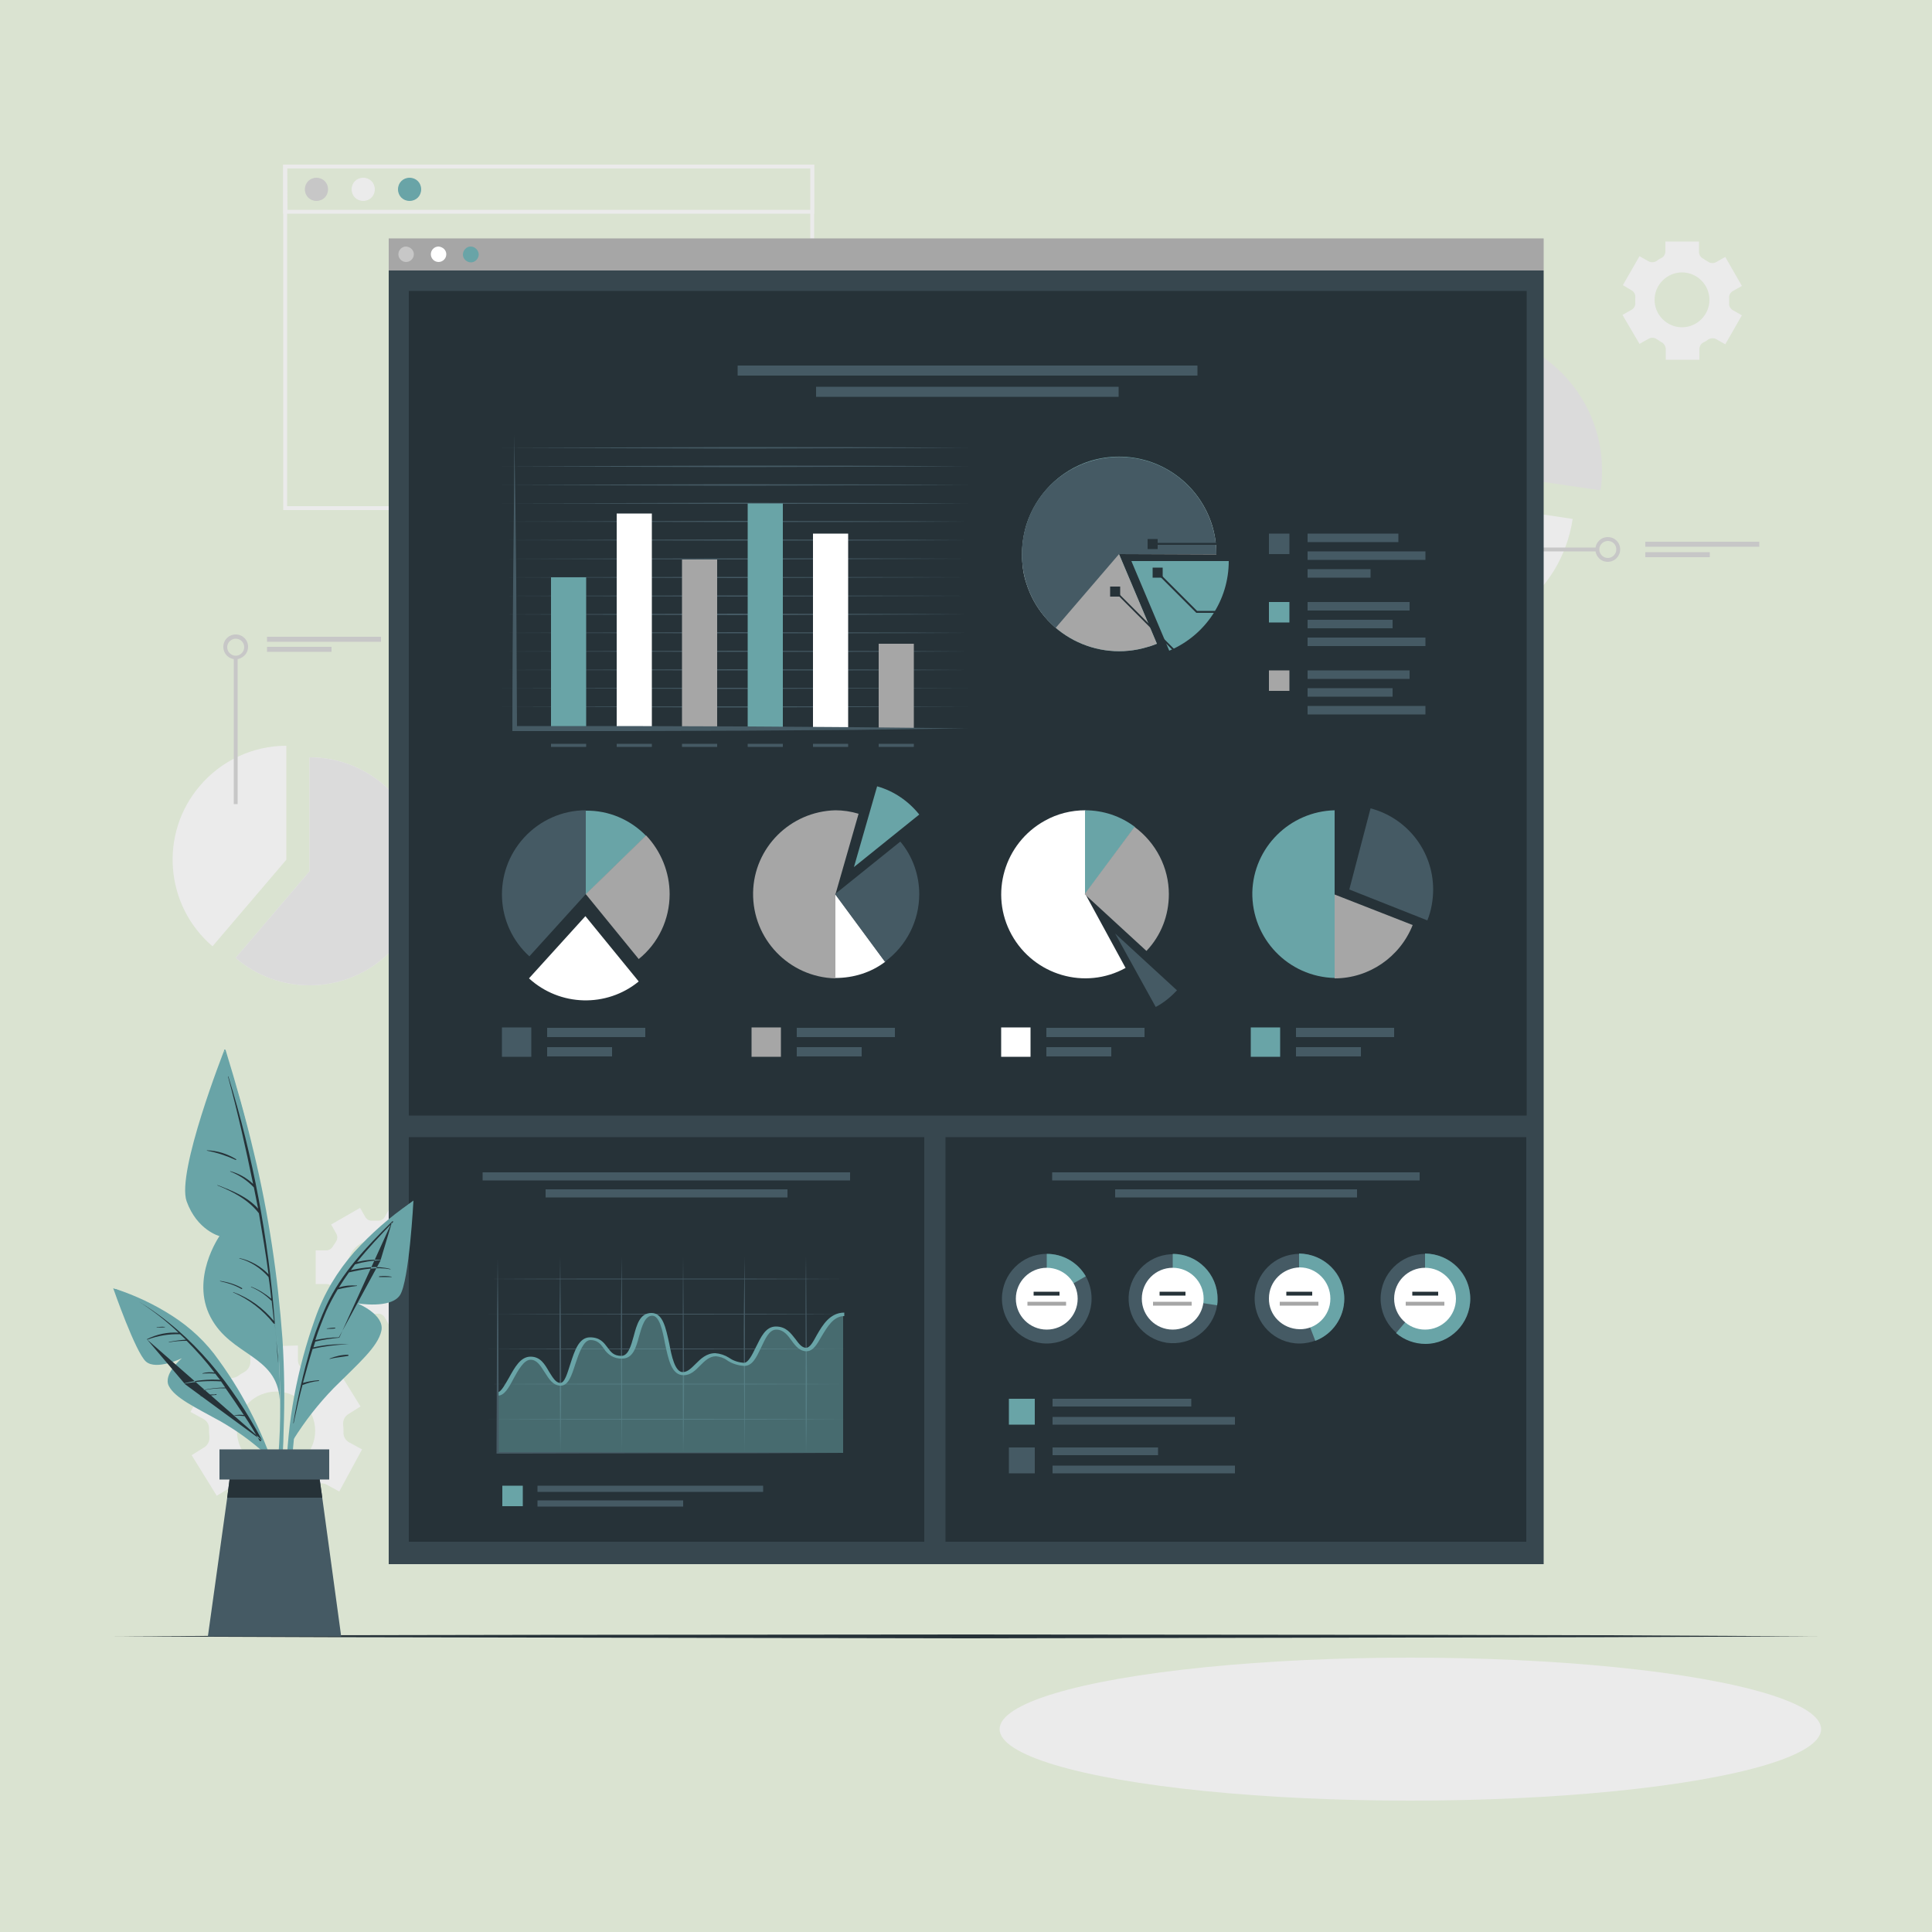 <?xml version="1.0" encoding="utf-8"?>
<!-- Generator: Adobe Illustrator 24.0.2, SVG Export Plug-In . SVG Version: 6.00 Build 0)  -->
<svg version="1.1" id="圖層_1" xmlns="http://www.w3.org/2000/svg" xmlns:xlink="http://www.w3.org/1999/xlink" x="0px" y="0px"
	 viewBox="0 0 500 500" style="enable-background:new 0 0 500 500;" xml:space="preserve">
<style type="text/css">
	.st0{fill:#DAE3D1;}
	.st1{fill:#EBEBEB;}
	.st2{fill:#DBDBDB;}
	.st3{fill:#C7C7C7;}
	.st4{fill:#69A4A7;}
	.st5{fill:#263238;}
	.st6{fill:#37474F;}
	.st7{fill:#455A64;}
	.st8{fill:#FFFFFF;}
	.st9{fill:#A6A6A6;}
	.st10{opacity:0.5;fill:#69A4A7;enable-background:new    ;}
</style>
<rect class="st0" width="500" height="500"/>
<g id="freepik--background-complete--inject-8">
	<path class="st1" d="M59.4,385.1c1-0.6,2.1-0.6,3.1,0l0.8,0.5l0.8,0.4c1,0.5,1.7,1.4,1.7,2.5l0.1,3.8l12.4-0.4l-0.1-3.8
		c0-1.1,0.6-2.1,1.6-2.7c0.5-0.3,1.1-0.6,1.6-1c0.9-0.6,2.1-0.7,3.1-0.2l3.3,1.8l5.9-10.9l-3.3-1.8c-1-0.5-1.6-1.6-1.5-2.7
		c0-0.6,0-1.2-0.1-1.9c-0.1-1.1,0.4-2.1,1.3-2.7l3.2-2l-6.5-10.5l-3.3,2c-0.9,0.6-2.1,0.6-3.1,0c-0.3-0.2-0.5-0.3-0.8-0.5l-0.8-0.4
		c-1-0.5-1.7-1.5-1.7-2.6l0-3.8l-12.4,0.4l0.1,3.8c0,1.1-0.6,2.1-1.6,2.7c-0.5,0.3-1.1,0.6-1.6,1c-0.9,0.6-2.1,0.7-3.1,0.2l-3.3-1.8
		l-5.9,10.9l3.3,1.8c1,0.5,1.6,1.6,1.5,2.7c0,0.6,0,1.2,0.1,1.9c0.1,1.1-0.4,2.2-1.4,2.8l-3.2,2l6.5,10.5L59.4,385.1z M62.5,365.5
		c2.6-4.9,8.8-6.8,13.7-4.2s6.8,8.8,4.2,13.7c-2.6,4.9-8.8,6.8-13.7,4.2c0,0,0,0,0,0C61.7,376.6,59.9,370.5,62.5,365.5z"/>
	<path class="st1" d="M94.5,341c0.4-0.7,1.1-1.1,1.9-1h1.3c0.8-0.1,1.5,0.3,1.9,1l1.3,2.3l7.5-4.3l-1.3-2.3
		c-0.4-0.7-0.4-1.5,0.1-2.2c0.2-0.4,0.5-0.7,0.7-1.1c0.4-0.7,1.1-1.1,1.8-1.1h2.7v-8.7h-2.7c-0.8,0-1.5-0.4-1.8-1.1
		c-0.2-0.4-0.4-0.8-0.7-1.1c-0.4-0.7-0.5-1.5-0.1-2.2l1.3-2.3l-7.5-4.3l-1.3,2.3c-0.4,0.7-1.1,1.1-1.9,1H97h-0.6
		c-0.8,0.1-1.5-0.3-1.9-1l-1.3-2.3l-7.5,4.3l1.3,2.3c0.4,0.7,0.4,1.5-0.1,2.2c-0.2,0.4-0.5,0.7-0.7,1.1c-0.4,0.7-1.1,1.1-1.8,1.1
		h-2.7v8.7h2.7c0.8,0,1.5,0.4,1.8,1.1c0.2,0.4,0.4,0.8,0.7,1.1c0.4,0.6,0.5,1.5,0.1,2.2l-1.3,2.3l7.5,4.3L94.5,341z M89.9,327.9
		c0-3.9,3.2-7.1,7.1-7.1s7.1,3.2,7.1,7.1c0,3.9-3.2,7.1-7.1,7.1C93.1,335,89.9,331.8,89.9,327.9z"/>
	<path class="st1" d="M422.2,75.1c0.7,0.4,1.1,1.1,1,1.9c0,0.2,0,0.4,0,0.6s0,0.4,0,0.7c0.1,0.8-0.3,1.5-1,1.9l-2.3,1.3l4.4,7.5
		l2.3-1.3c0.7-0.4,1.5-0.4,2.2,0.1c0.4,0.2,0.7,0.5,1.1,0.7c0.7,0.3,1.2,1.1,1.2,1.9v2.7h8.7v-2.7c0-0.8,0.4-1.5,1.1-1.8
		c0.4-0.2,0.8-0.4,1.1-0.7c0.7-0.4,1.5-0.5,2.2-0.1l2.3,1.3l4.3-7.5l-2.3-1.3c-0.7-0.4-1.1-1.1-1-1.9c0-0.2,0-0.4,0-0.6s0-0.4,0-0.6
		c-0.1-0.8,0.3-1.5,1-1.9l2.3-1.3l-4.3-7.5l-2.3,1.3c-0.7,0.4-1.5,0.4-2.2-0.1c-0.4-0.2-0.7-0.4-1.1-0.7c-0.7-0.3-1.2-1-1.2-1.8
		v-2.7H431V65c0,0.8-0.4,1.5-1.1,1.8c-0.4,0.2-0.8,0.4-1.1,0.7c-0.6,0.4-1.5,0.5-2.2,0.1l-2.3-1.3l-4.3,7.5L422.2,75.1z M435.3,70.5
		c3.9,0,7.1,3.2,7.1,7.1s-3.2,7.1-7.1,7.1s-7.1-3.2-7.1-7.1c0,0,0,0,0,0C428.2,73.7,431.4,70.5,435.3,70.5z"/>
	<path class="st1" d="M407,134.3c-2.9,19.5-21.1,33-40.6,30.1s-33-21.1-30.1-40.6c2.6-17.5,17.6-30.5,35.4-30.5V129L407,134.3z"/>
	<path class="st2" d="M414.6,121.7c0,1.8-0.1,3.5-0.4,5.2l-35.4-5.2V86C398.6,86,414.6,102,414.6,121.7
		C414.6,121.7,414.6,121.7,414.6,121.7L414.6,121.7z"/>
	<path class="st1" d="M74.1,193v29.5L55,244.9c-12.4-10.6-13.8-29.2-3.3-41.5C57.3,196.8,65.5,193,74.1,193z"/>
	<path class="st1" d="M109.6,225.5c0,16.3-13.2,29.5-29.5,29.5c-7,0-13.8-2.5-19.1-7.1l19.1-22.4V196
		C96.4,196,109.6,209.2,109.6,225.5C109.6,225.4,109.6,225.5,109.6,225.5L109.6,225.5z"/>
	<path class="st2" d="M109.6,225.5c0,16.3-13.2,29.5-29.5,29.5c-7,0-13.8-2.5-19.1-7.1l19.1-22.4V196
		C96.4,196,109.6,209.2,109.6,225.5C109.6,225.4,109.6,225.5,109.6,225.5L109.6,225.5z"/>
	<rect x="60.5" y="170.1" class="st3" width="1" height="38"/>
	<path class="st3" d="M61,170.6c-1.8,0-3.2-1.4-3.2-3.2s1.4-3.2,3.2-3.2c1.8,0,3.2,1.4,3.2,3.2c0,0,0,0,0,0
		C64.2,169.2,62.7,170.6,61,170.6z M61,165.3c-1.2,0-2.2,1-2.2,2.2s1,2.2,2.2,2.2s2.2-1,2.2-2.2l0,0C63.2,166.2,62.2,165.3,61,165.3
		z"/>
	<rect x="69.1" y="164.8" class="st3" width="29.5" height="1.3"/>
	<rect x="69.1" y="167.4" class="st3" width="16.7" height="1.3"/>
	<rect x="375.5" y="141.7" class="st3" width="38" height="1"/>
	<path class="st3" d="M416.1,145.4c-1.8,0-3.2-1.4-3.2-3.2s1.4-3.2,3.2-3.2s3.2,1.4,3.2,3.2c0,0,0,0,0,0
		C419.3,143.9,417.9,145.4,416.1,145.4C416.1,145.4,416.1,145.4,416.1,145.4z M416.1,140c-1.2,0-2.2,1-2.2,2.2c0,1.2,1,2.2,2.2,2.2
		c1.2,0,2.2-1,2.2-2.2c0,0,0,0,0,0C418.3,141,417.4,140,416.1,140C416.2,140,416.2,140,416.1,140L416.1,140z"/>
	<rect x="425.8" y="140.2" class="st3" width="29.5" height="1.3"/>
	<rect x="425.8" y="142.9" class="st3" width="16.7" height="1.3"/>
	<path class="st1" d="M210.8,132H73.3V42.6h137.4V132z M74.3,131h135.4V43.6H74.3V131z"/>
	<path class="st1" d="M210.8,55.3H73.3V42.6h137.4V55.3z M74.4,54.3h135.4V43.6H74.3L74.4,54.3z"/>
	<path class="st3" d="M84.9,49c0,1.7-1.3,3-3,3s-3-1.3-3-3s1.3-3,3-3S84.9,47.3,84.9,49z"/>
	<path class="st1" d="M97,49c0,1.7-1.3,3-3,3s-3-1.3-3-3s1.3-3,3-3S97,47.3,97,49z"/>
	<path class="st4" d="M109,49c0,1.7-1.3,3-3,3s-3-1.3-3-3s1.3-3,3-3S109,47.3,109,49z"/>
</g>
<g id="freepik--Shadow--inject-8">
	<ellipse class="st1" cx="365" cy="447.5" rx="106.3" ry="18.5"/>
</g>
<g id="freepik--Floor--inject-8">
	<polygon class="st5" points="29.7,423.5 84.8,423.2 139.9,423.1 250,423 360.1,423.1 415.2,423.2 470.3,423.5 415.2,423.7 
		360.1,423.8 250,424 139.9,423.8 84.8,423.7 	"/>
</g>
<g id="freepik--Window--inject-8">
	<rect x="100.6" y="70" class="st6" width="298.9" height="334.8"/>
	<rect x="105.8" y="75.3" class="st5" width="289.3" height="213.4"/>
	<rect x="190.9" y="94.6" class="st7" width="119" height="2.6"/>
	<rect x="211.2" y="100.1" class="st7" width="78.3" height="2.6"/>
	<path class="st8" d="M291.3,250.5c-10.5,5.8-23.7,1.9-29.5-8.6c-5.8-10.5-1.9-23.7,8.6-29.5c3.2-1.8,6.8-2.7,10.5-2.7v21.7
		L291.3,250.5z"/>
	<path class="st4" d="M293.7,214l-12.9,17.5v-21.8C285.5,209.7,290,211.2,293.7,214z"/>
	<path class="st9" d="M302.5,231.4c0,5.5-2,10.7-5.8,14.7l-16-14.7l12.9-17.4C299.2,218.1,302.5,224.6,302.5,231.4z"/>
	<path class="st7" d="M304.6,256.3c-1.6,1.7-3.4,3.2-5.5,4.3l-10.5-19L304.6,256.3z"/>
	<path class="st9" d="M222.2,210.6l-6,20.9v21.7c-12-0.3-21.5-10.2-21.3-22.2c0.2-11.6,9.6-21,21.3-21.3
		C218.2,209.7,220.2,210,222.2,210.6z"/>
	<path class="st8" d="M229.1,248.9c-3.7,2.8-8.2,4.2-12.9,4.2v-21.7L229.1,248.9z"/>
	<path class="st7" d="M237.9,231.4c0,6.9-3.3,13.4-8.9,17.5l-12.9-17.5l16.9-13.6C236.2,221.6,237.9,226.5,237.9,231.4z"/>
	<path class="st4" d="M237.9,210.8L221,224.4l6-20.9C231.3,204.7,235.1,207.3,237.9,210.8z"/>
	<path class="st7" d="M151.6,209.7v21.7L137,247.5c-8.9-8.1-9.5-21.8-1.4-30.7C139.7,212.3,145.5,209.7,151.6,209.7L151.6,209.7z"/>
	<path class="st4" d="M167.2,216.3l-15.6,15.2v-21.7C157.5,209.7,163.1,212.1,167.2,216.3z"/>
	<path class="st9" d="M173.3,231.4c0,6.5-2.9,12.7-8,16.8l-13.7-16.8l15.6-15.2C171.1,220.3,173.3,225.8,173.3,231.4z"/>
	<path class="st8" d="M165.3,254c-8.3,6.8-20.4,6.5-28.4-0.8l14.6-16.1L165.3,254z"/>
	<path class="st4" d="M345.4,209.7v43.4c-12-0.3-21.5-10.2-21.3-22.2C324.4,219.3,333.8,210,345.4,209.7z"/>
	<path class="st5" d="M350.9,210.4l-5.5,21v-21.7C347.3,209.7,349.1,210,350.9,210.4z"/>
	<path class="st7" d="M370.9,230.2c0,2.7-0.5,5.5-1.5,8l-20.2-8l5.5-21C364.2,211.7,370.9,220.3,370.9,230.2z"/>
	<path class="st9" d="M365.6,239.4c-3.3,8.3-11.3,13.8-20.2,13.8v-21.7L365.6,239.4z"/>
	<rect x="141.6" y="266" class="st7" width="25.4" height="2.4"/>
	<rect x="141.6" y="271" class="st7" width="16.8" height="2.4"/>
	<rect x="129.9" y="265.9" class="st7" width="7.6" height="7.6"/>
	<rect x="206.2" y="266" class="st7" width="25.4" height="2.4"/>
	<rect x="206.2" y="271" class="st7" width="16.8" height="2.4"/>
	<rect x="194.5" y="265.9" class="st9" width="7.6" height="7.6"/>
	<rect x="270.8" y="266" class="st7" width="25.4" height="2.4"/>
	<rect x="270.8" y="271" class="st7" width="16.8" height="2.4"/>
	<rect x="259.1" y="265.9" class="st8" width="7.6" height="7.6"/>
	<rect x="335.4" y="266" class="st7" width="25.4" height="2.4"/>
	<rect x="335.4" y="271" class="st7" width="16.8" height="2.4"/>
	<rect x="323.7" y="265.9" class="st4" width="7.6" height="7.6"/>
	<path class="st7" d="M129.9,115.9l60.3-0.2c20.1,0,40.2,0,60.3,0.2c-20.1,0.1-40.2,0.1-60.3,0.2L129.9,115.9z"/>
	<path class="st7" d="M129.9,120.7l60.3-0.2c20.1,0,40.2,0,60.3,0.2c-20.1,0.1-40.2,0.1-60.3,0.2L129.9,120.7z"/>
	<path class="st7" d="M129.9,125.5l60.3-0.2c20.1,0.1,40.2,0,60.3,0.2c-20.1,0.1-40.2,0.1-60.3,0.2L129.9,125.5z"/>
	<path class="st7" d="M129.9,130.3l60.3-0.2c20.1,0.1,40.2,0,60.3,0.2c-20.1,0.1-40.2,0.1-60.3,0.1L129.9,130.3z"/>
	<path class="st7" d="M129.9,135l60.3-0.2c20.1,0.1,40.2,0,60.3,0.2c-20.1,0.1-40.2,0.1-60.3,0.1L129.9,135z"/>
	<path class="st7" d="M129.9,139.8l60.3-0.2c20.1,0.1,40.2,0,60.3,0.2c-20.1,0.1-40.2,0.1-60.3,0.1L129.9,139.8z"/>
	<path class="st7" d="M129.9,144.6l60.3-0.1c20.1,0,40.2,0,60.3,0.1c-20.1,0.1-40.2,0.1-60.3,0.2L129.9,144.6z"/>
	<path class="st7" d="M129.9,149.4l60.3-0.1c20.1,0.1,40.2,0,60.3,0.1c-20.1,0.1-40.2,0.1-60.3,0.2L129.9,149.4z"/>
	<path class="st7" d="M129.9,154.2l60.3-0.1c20.1,0.1,40.2,0,60.3,0.1c-20.1,0.1-40.2,0.1-60.3,0.2L129.9,154.2z"/>
	<path class="st7" d="M129.9,159l60.3-0.2c20.1,0.1,40.2,0,60.3,0.2c-20.1,0.1-40.2,0.1-60.3,0.2L129.9,159z"/>
	<path class="st7" d="M129.9,163.8l60.3-0.2c20.1,0.1,40.2,0,60.3,0.2c-20.1,0.1-40.2,0.1-60.3,0.1L129.9,163.8z"/>
	<path class="st7" d="M129.9,168.6l60.3-0.2c20.1,0.1,40.2,0,60.3,0.2c-20.1,0.1-40.2,0.1-60.3,0.1L129.9,168.6z"/>
	<path class="st7" d="M129.9,173.4l60.3-0.2c20.1,0.1,40.2,0,60.3,0.2c-20.1,0.1-40.2,0.1-60.3,0.1L129.9,173.4z"/>
	<path class="st7" d="M129.9,178.1l60.3-0.1c20.1,0.1,40.2,0,60.3,0.1c-20.1,0.1-40.2,0.1-60.3,0.2L129.9,178.1z"/>
	<path class="st7" d="M129.9,182.9l60.3-0.1c20.1,0,40.2,0,60.3,0.1c-20.1,0.1-40.2,0.1-60.3,0.2L129.9,182.9z"/>
	<rect x="142.6" y="149.4" class="st4" width="9.1" height="39.1"/>
	<rect x="159.6" y="132.9" class="st8" width="9.1" height="55.6"/>
	<rect x="176.5" y="144.8" class="st9" width="9.1" height="43.7"/>
	<rect x="193.5" y="130.3" class="st4" width="9.1" height="58.3"/>
	<rect x="210.4" y="138.1" class="st8" width="9.1" height="50.4"/>
	<rect x="227.4" y="166.6" class="st9" width="9.1" height="21.9"/>
	<path class="st7" d="M133.1,112.5l0.3,19l0.2,19c0.1,12.7,0.1,25.3,0.2,38l-0.6-0.6h29.3l29.3,0.1l29.3,0.2l29.3,0.3l-29.3,0.4
		l-29.3,0.2l-29.3,0.1h-29.3h-0.6v-0.6c0-12.7,0.1-25.3,0.2-38l0.2-19L133.1,112.5z"/>
	<rect x="142.6" y="192.5" class="st7" width="9.1" height="0.8"/>
	<rect x="159.6" y="192.5" class="st7" width="9.1" height="0.8"/>
	<rect x="176.5" y="192.5" class="st7" width="9.1" height="0.8"/>
	<rect x="193.5" y="192.5" class="st7" width="9.1" height="0.8"/>
	<rect x="210.4" y="192.5" class="st7" width="9.1" height="0.8"/>
	<rect x="227.4" y="192.5" class="st7" width="9.1" height="0.8"/>
	<path class="st4" d="M318,145.2c0,10.1-6,19.2-15.4,23.2l-9.8-23.2H318z"/>
	<path class="st4" d="M289.6,143.4l9.8,23.2c0,0,0,0,0,0c-0.8,0.3-1.5,0.6-2.3,0.8c-13.3,4.1-27.4-3.3-31.5-16.5
		c-0.8-2.4-1.1-4.9-1.1-7.5c0-2.5,0.4-5.1,1.1-7.5c2.5-7.9,8.6-14.1,16.5-16.6c4.9-1.5,10.1-1.5,15,0c10.5,3.3,17.7,13,17.7,24
		H289.6z"/>
	<path class="st9" d="M289.6,143.4l9.8,23.2c0,0,0,0,0,0c-0.8,0.3-1.5,0.6-2.3,0.8c-13.3,4.1-27.4-3.3-31.5-16.5
		c-0.8-2.4-1.1-4.9-1.1-7.5c0-13.9,11.3-25.2,25.2-25.1c11,0,20.7,7.2,24,17.7c0.7,2.4,1.1,4.9,1.1,7.5L289.6,143.4z"/>
	<path class="st7" d="M289.6,143.4l-16.4,19.1c-10.5-9.1-11.7-25-2.7-35.5c9.1-10.5,25-11.7,35.5-2.7c5.6,4.8,8.8,11.8,8.8,19.1
		H289.6z"/>
	<polygon class="st5" points="331,176.8 312,176.8 288.5,153.2 288.8,152.9 312.2,176.3 331,176.3 	"/>
	<rect x="287.3" y="151.8" class="st5" width="2.6" height="2.6"/>
	<polygon class="st5" points="331,158.6 309.6,158.6 299.4,148.4 299.8,148.1 309.8,158.1 331,158.1 	"/>
	<rect x="298.3" y="146.9" class="st5" width="2.6" height="2.6"/>
	<rect x="298.6" y="140.5" class="st5" width="32.4" height="0.5"/>
	<rect x="297" y="139.5" class="st5" width="2.6" height="2.6"/>
	<rect x="338.4" y="138.1" class="st7" width="23.5" height="2.2"/>
	<rect x="338.4" y="142.7" class="st7" width="30.5" height="2.2"/>
	<rect x="338.4" y="147.3" class="st7" width="16.3" height="2.2"/>
	<rect x="328.4" y="138.1" class="st7" width="5.3" height="5.3"/>
	<rect x="338.4" y="155.8" class="st7" width="26.4" height="2.2"/>
	<rect x="338.4" y="160.4" class="st7" width="22" height="2.2"/>
	<rect x="338.4" y="165" class="st7" width="30.5" height="2.2"/>
	<rect x="328.4" y="155.8" class="st4" width="5.3" height="5.3"/>
	<rect x="338.4" y="173.5" class="st7" width="26.4" height="2.2"/>
	<rect x="338.4" y="178.1" class="st7" width="22" height="2.2"/>
	<rect x="338.4" y="182.7" class="st7" width="30.5" height="2.2"/>
	<rect x="328.4" y="173.5" class="st9" width="5.3" height="5.3"/>
	<rect x="105.8" y="294.3" class="st5" width="133.4" height="104.7"/>
	<rect x="124.9" y="303.4" class="st7" width="95.1" height="2.1"/>
	<rect x="141.2" y="307.8" class="st7" width="62.6" height="2.1"/>
	<rect x="130" y="384.5" class="st4" width="5.3" height="5.3"/>
	<rect x="139.1" y="384.5" class="st7" width="58.4" height="1.6"/>
	<rect x="139.1" y="388.3" class="st7" width="37.7" height="1.6"/>
	<path class="st7" d="M126.5,331c15.3-0.1,30.6-0.1,46-0.1s30.6,0,46,0.1c-15.3,0.1-30.6,0.1-46,0.1S141.8,331.1,126.5,331z"/>
	<path class="st7" d="M126.5,340.1c15.3-0.1,30.6-0.1,46-0.1s30.6,0,46,0.1c-15.3,0.1-30.6,0.1-46,0.1S141.8,340.1,126.5,340.1z"/>
	<path class="st7" d="M126.5,349.1c15.3-0.1,30.6-0.1,46-0.1s30.6,0,46,0.1c-15.3,0.1-30.6,0.1-46,0.1S141.8,349.2,126.5,349.1z"/>
	<path class="st7" d="M126.5,358.2c15.3-0.1,30.6-0.1,46-0.1s30.6,0,46,0.1c-15.3,0.1-30.6,0.1-46,0.1S141.8,358.3,126.5,358.2z"/>
	<path class="st7" d="M126.5,367.3c15.3-0.1,30.6-0.1,46-0.1s30.6,0,46,0.1c-15.3,0.1-30.6,0.1-46,0.1S141.8,367.4,126.5,367.3z"/>
	<path class="st7" d="M145,325.1c0.1,8.5,0.1,17,0.2,25.5s0,17-0.2,25.5c-0.1-8.5-0.1-17-0.2-25.5S144.9,333.6,145,325.1z"/>
	<path class="st7" d="M160.9,325.1c0.1,8.5,0.1,17,0.1,25.5s0,17-0.1,25.5c-0.1-8.5-0.1-17-0.2-25.5S160.8,333.6,160.9,325.1z"/>
	<path class="st7" d="M176.8,325.1c0.1,8.5,0.1,17,0.2,25.5s0,17-0.2,25.5c-0.1-8.5-0.1-17-0.1-25.5S176.7,333.6,176.8,325.1z"/>
	<path class="st7" d="M192.7,325.1c0.1,8.5,0.1,17,0.1,25.5s0,17-0.1,25.5c-0.1-8.5-0.1-17-0.2-25.5S192.6,333.6,192.7,325.1z"/>
	<path class="st7" d="M208.6,325.1c0.1,8.5,0.1,17,0.2,25.5s0,17-0.2,25.5c-0.1-8.5-0.1-17-0.1-25.5S208.4,333.6,208.6,325.1z"/>
	<path class="st10" d="M128.8,360.7c2.8,0,4.5-9.2,8.4-9.2s4.4,6.7,7.7,6.7s3.2-11.8,7.7-11.8s3.4,4.8,8.2,4.8s2.9-11.1,7.8-11.1
		s2.9,15.4,8,15.4c3.2,0,4.5-4.9,8.4-4.9c2.6,0,4.1,2.4,7.4,2.4s4.1-9.4,8.3-9.4s4.7,5.5,7.7,5.5s4.2-9.1,9.8-9.1V376h-89.6
		L128.8,360.7z"/>
	<path class="st4" d="M128.8,361.2v-0.9c0.9,0,2-2.2,2.9-3.7c1.5-2.7,3-5.5,5.6-5.5s3.7,2,4.8,3.9c0.9,1.4,1.7,2.9,2.9,2.9
		s1.9-2.8,2.6-4.9c1.1-3.4,2.2-6.9,5.1-6.9c2.6,0,3.6,1.4,4.5,2.6s1.6,2.2,3.6,2.2c1.8,0,2.5-2.6,3.2-5.1c0.8-3,1.6-6,4.6-6
		s3.7,3.9,4.6,7.9c0.6,3.3,1.5,7.4,3.5,7.4c1.2,0,2.2-1,3.3-2.1c1.3-1.3,2.8-2.8,5.1-2.8c1.3,0.1,2.5,0.5,3.6,1.2
		c1.1,0.8,2.5,1.2,3.8,1.3c1.2,0,2.2-2.2,3.1-4c1.3-2.6,2.5-5.4,5.2-5.4s3.9,1.8,5.1,3.3c0.8,1.1,1.6,2.2,2.7,2.2s1.9-1.7,2.8-3.3
		c1.5-2.6,3.4-5.8,7.1-5.8v0.9c-2.8,0-4.4,2.8-5.9,5.3c-1.2,2.1-2.2,3.8-3.9,3.8s-2.8-1.3-3.8-2.7s-2.1-2.9-4-2.9s-2.9,2.5-4,4.8
		c-1.2,2.5-2.2,4.6-4.3,4.6c-1.6-0.1-3.2-0.6-4.5-1.5c-0.8-0.6-1.8-0.9-2.8-1c-1.7,0-2.9,1.2-4.1,2.4s-2.4,2.5-4.3,2.5
		c-3.1,0-3.9-4-4.8-8.2c-0.6-3.2-1.4-7.2-3.3-7.2s-2.7,2.8-3.4,5.3c-0.8,3-1.6,5.8-4.4,5.8c-2,0.1-3.8-1-4.8-2.7
		c-0.8-1.1-1.6-2.1-3.4-2.1s-3,3.5-3.9,6.2c-1,3.1-1.8,5.6-3.8,5.6s-3-1.7-4.1-3.4s-2-3.3-3.7-3.3s-3.2,2.7-4.4,4.9
		C131.6,359.3,130.5,361.2,128.8,361.2z"/>
	<path class="st7" d="M128.8,325.6c0.1,8.4,0.2,16.8,0.2,25.2l0.1,25.2l-0.3-0.2l44.8,0.1H196l22.4,0.1l-22.4,0.1h-22.4l-44.8,0.1
		h-0.3V376l0.1-25.2C128.6,342.4,128.7,334,128.8,325.6z"/>
	<rect x="244.7" y="294.3" class="st5" width="150.3" height="104.7"/>
	<rect x="272.3" y="303.4" class="st7" width="95.1" height="2.1"/>
	<rect x="288.6" y="307.8" class="st7" width="62.6" height="2.1"/>
	<rect x="261.1" y="362" class="st4" width="6.7" height="6.7"/>
	<rect x="272.4" y="362" class="st7" width="35.9" height="2"/>
	<rect x="272.4" y="366.7" class="st7" width="47.2" height="2"/>
	<rect x="261.1" y="374.6" class="st7" width="6.7" height="6.7"/>
	<rect x="272.4" y="374.6" class="st7" width="27.3" height="2"/>
	<rect x="272.4" y="379.3" class="st7" width="47.2" height="2"/>
	<path class="st7" d="M282.5,336.1c0,6.4-5.2,11.6-11.6,11.6c-6.4,0-11.6-5.2-11.6-11.6c0-6.4,5.2-11.6,11.6-11.6
		c4.2,0,8,2.2,10.1,5.8C282,332.1,282.5,334.1,282.5,336.1z"/>
	<path class="st4" d="M281,330.3l-10.1,5.8v-11.6C275.1,324.5,278.9,326.7,281,330.3z"/>
	<circle class="st8" cx="270.9" cy="336.1" r="8"/>
	<rect x="267.5" y="334.3" class="st5" width="6.7" height="1"/>
	<rect x="265.9" y="336.9" class="st9" width="10" height="1"/>
	<path class="st7" d="M315.1,336.1c0,0.6,0,1.1-0.1,1.7c-1,6.3-6.8,10.6-13.1,9.7c-6.3-1-10.6-6.8-9.7-13.1c1-6.3,6.8-10.6,13.1-9.7
		C310.9,325.5,315.1,330.4,315.1,336.1z"/>
	<path class="st4" d="M315.1,336.1c0,0.6,0,1.1-0.1,1.7l-11.5-1.7v-11.6C309.9,324.5,315.1,329.7,315.1,336.1
		C315.1,336.1,315.1,336.1,315.1,336.1z"/>
	<circle class="st8" cx="303.5" cy="336.1" r="8"/>
	<rect x="300.1" y="334.3" class="st5" width="6.7" height="1"/>
	<rect x="298.4" y="336.9" class="st9" width="10" height="1"/>
	<path class="st7" d="M347.9,336.1c0,6.4-5.2,11.6-11.6,11.6c-6.4,0-11.6-5.2-11.6-11.6c0-6.4,5.2-11.6,11.6-11.6
		c4.2,0,8,2.2,10.1,5.8C347.3,332.1,347.9,334.1,347.9,336.1z"/>
	<path class="st4" d="M347.9,336.1c0,4.8-3,9.2-7.5,10.9l-4.2-10.9v-11.7C342.7,324.5,347.9,329.7,347.9,336.1
		C347.9,336.1,347.9,336.1,347.9,336.1z"/>
	<path class="st8" d="M344.3,336.1c0,4.4-3.6,8-8,7.9s-8-3.6-7.9-8c0-4.4,3.6-7.9,8-8C340.7,328,344.3,331.6,344.3,336.1
		C344.3,336.1,344.3,336.1,344.3,336.1z"/>
	<rect x="332.9" y="334.3" class="st5" width="6.7" height="1"/>
	<rect x="331.2" y="336.9" class="st9" width="10" height="1"/>
	<path class="st7" d="M380.5,336.1c0,6.4-5.2,11.6-11.6,11.6c-6.4,0-11.6-5.2-11.6-11.6c0-6.4,5.2-11.6,11.6-11.6
		c4.2,0,8,2.2,10.1,5.8C380,332.1,380.5,334.1,380.5,336.1z"/>
	<path class="st4" d="M380.5,336.1c0,6.4-5.2,11.7-11.6,11.7c-2.8,0-5.5-1-7.6-2.8l7.5-8.9v-11.7
		C375.3,324.5,380.5,329.7,380.5,336.1C380.5,336.1,380.5,336.1,380.5,336.1z"/>
	<circle class="st8" cx="368.8" cy="336.1" r="8"/>
	<rect x="365.5" y="334.3" class="st5" width="6.7" height="1"/>
	<rect x="363.8" y="336.9" class="st9" width="10" height="1"/>
	<rect x="100.6" y="61.7" class="st9" width="298.9" height="8.3"/>
	<path class="st3" d="M107.1,65.8c0,1.1-0.9,2-2,2s-2-0.9-2-2s0.9-2,2-2C106.2,63.9,107.1,64.7,107.1,65.8z"/>
	<path class="st8" d="M115.5,65.8c0,1.1-0.9,2-2,2s-2-0.9-2-2s0.9-2,2-2C114.6,63.9,115.5,64.7,115.5,65.8z"/>
	<path class="st4" d="M123.9,65.8c0,1.1-0.9,2.1-2,2.1c-1.1,0-2.1-0.9-2.1-2c0-1.1,0.9-2.1,2-2.1c0,0,0,0,0,0
		C122.9,63.8,123.8,64.7,123.9,65.8z"/>
</g>
<g id="freepik--Plant--inject-8">
	<path class="st4" d="M73.4,370.2c0.3-7.9,0.2-15.8-0.3-23.7c-1.2-16.3-3.6-32.4-7.4-48.2c-2.1-8.9-4.6-17.7-7.3-26.5
		c-0.1-0.3-0.5-0.2-0.4,0.1c8.2,30.9,14.9,62.8,14.5,94.9c-0.1,9-1.2,17.8-2,26.7c0,0.2,0.4,0.3,0.4,0.1
		C72.4,385.9,73.3,378.1,73.4,370.2z"/>
	<path class="st4" d="M58,271.9c0,0-12.4,31.5-9.7,39s8.5,9,8.5,9s-7.6,10.9-2.3,21s17.1,9.7,17.9,21.3
		C72.5,362.2,73.1,313.9,58,271.9z"/>
	<path class="st5" d="M71.1,342.3c0-0.1,0-0.1,0-0.2c-1.6-21.5-5.6-42.8-12-63.5c0-0.1-0.1,0-0.1,0c2.5,9.2,4.6,18.5,6.5,27.8
		c-1.7-1.6-3.7-2.7-5.9-3.3c0,0-0.1,0,0,0.1c2.3,0.9,4.4,2.3,6.1,4.1c0.4,1.8,0.7,3.7,1.1,5.5c-2.8-3.1-6.6-4.6-10.5-6.1
		c0,0-0.1,0.1,0,0.1c4,1.6,8,3.7,10.7,7.2c0.9,5.2,1.8,10.5,2.5,15.8c-2-2.1-4.7-3.6-7.5-4.2c-0.1,0-0.1,0.1,0,0.1
		c2.9,0.8,5.5,2.5,7.5,4.8l0,0c0.3,1.8,0.5,3.7,0.7,5.6c-1.6-1.3-3.3-2.4-5.2-3.1c-0.1,0-0.1,0,0,0.1c1.9,0.8,3.7,2,5.2,3.5
		c0,0,0.1,0,0.1,0c0.2,1.8,0.4,3.5,0.6,5.3c-2.8-3.4-6.4-6-10.5-7.5c-0.1,0-0.1,0.1,0,0.1c4.1,1.8,7.6,4.5,10.4,8
		c0.1,0.1,0.2,0.1,0.3,0.1c0.3,2.7,0.5,5.4,0.7,8.2c0.3,4.1,0.1,0,0.1,0C71.6,347.8,71.3,345,71.1,342.3z"/>
	<path class="st5" d="M61.1,300c-2.3-1.4-4.8-2.2-7.5-2.3c-0.1,0-0.1,0.1,0,0.1c2.6,0.5,5,1.3,7.4,2.4c0.1,0,0.1,0,0.1-0.1
		C61.2,300.1,61.2,300,61.1,300z"/>
	<path class="st5" d="M62.7,333.4c-1.7-1-3.7-1.6-5.7-1.9c-0.1,0-0.1,0.1,0,0.1c1.9,0.4,3.8,1,5.5,2c0,0,0.1,0,0.1,0
		S62.7,333.5,62.7,333.4L62.7,333.4z"/>
	<path class="st4" d="M106.1,311.4c-5.3,3.6-10.1,7.9-14.4,12.6c-4.4,5-7.9,10.8-10.1,17.1c-4.7,13.1-7.3,26.9-7.5,40.9
		c-0.2,7.7,0.6,15.4,2.2,23c0,0.1,0.2,0.2,0.3,0.1c0.1,0,0.2-0.1,0.2-0.2c-2-13.3-1.9-26.9,0.3-40.2c2.1-13,5.5-27.3,13.8-37.9
		c4.5-5.8,10.2-10.3,15.7-15C106.8,311.6,106.4,311.2,106.1,311.4z"/>
	<path class="st4" d="M75.9,372.6c3-4.8,6.5-9.3,10.5-13.4c6.2-6.2,11.4-10.6,12.3-14.8s-6.2-7.1-6.2-7.1s8.6,1.5,11-2.1
		s3.5-24.5,3.5-24.5s-15.7,11.2-23,26.8S75.9,372.6,75.9,372.6z"/>
	<path class="st5" d="M101.5,316.1c-6.6,6.5-13.2,13.4-17.1,21.9c-1.3,2.9-2.5,5.9-3.5,9l0,0c-0.2,0.6-0.4,1.2-0.6,1.9
		c0,0,0,0.1,0,0.1c-1.8,6.4-3.3,12.8-4.4,19.3c0,0,0,0.1,0.1,0c0.7-3.3,1.4-6.6,2.3-9.9c0,0,0.1,0,0.1,0c1.3-0.5,2.7-0.9,4.1-1
		c0,0,0.1-0.1,0.1-0.1c0,0,0,0-0.1-0.1c-1.4,0.1-2.7,0.3-4.1,0.7c0.8-3,1.6-5.9,2.5-8.8c3-0.7,6.2-1.1,9.3-1.2v0
		c-3.1-0.1-6.1,0.1-9.1,0.8c0.2-0.5,0.3-1,0.5-1.5c2-0.5,4.1-0.8,6.2-1 M87.7,346.1c-2,0-4.1,0.3-6.1,0.7c0.8-2.5,1.8-5,2.8-7.4
		c0.9-2,1.9-3.9,3-5.7c1.6-0.4,3.3-0.7,5-0.9c0,0,0-0.1,0-0.1c-1.6-0.1-3.2,0-4.7,0.5c0.8-1.3,1.7-2.6,2.6-3.9l0,0
		c3.5-0.8,7.1-1.5,10.7-0.8c0.1,0,0.1-0.1,0-0.1c-3.4-0.9-6.8-0.4-10.2,0.3l1.1-1.5c2.1-0.6,4.3-1,6.6-1 M98.5,326.1
		c-2.1-0.2-4.1,0-6.1,0.5c2.9-3.6,6.1-7,9.3-10.3c0.1-0.3,0-0.3-0.2-0.2L98.5,326.1z"/>
	<path class="st5" d="M101.3,330.4c-1-0.2-2.1-0.2-3.1-0.1c-0.1,0-0.1,0-0.1,0.1c0,0.1,0,0.1,0.1,0.1c1,0,2.1,0,3.1,0
		C101.4,330.5,101.4,330.4,101.3,330.4z"/>
	<path class="st5" d="M90.1,350.6c-1.7,0-3.3,0.4-4.8,1c0,0,0,0.1,0,0.1c1.6-0.4,3.2-0.5,4.8-0.8C90.2,350.9,90.2,350.6,90.1,350.6z
		"/>
	<path class="st5" d="M86.7,343.6c-0.7,0-1.4,0.1-2.1,0.2c0,0-0.1,0.1,0,0.1c0,0,0,0,0,0c0.7,0,1.4,0,2.1-0.1
		C86.8,343.8,86.8,343.6,86.7,343.6z"/>
	<path class="st4" d="M30,333.6c5.1,1.7,10,4,14.5,6.9c4.7,3,8.9,6.9,12.1,11.5c6.9,9.5,12.1,20.1,15.5,31.4
		c1.9,6.2,3.1,12.6,3.5,19.1c0,0.1-0.1,0.2-0.2,0.1c-0.1,0-0.1-0.1-0.1-0.1c-1.4-11.3-4.6-22.2-9.5-32.5
		c-4.8-10-10.7-20.8-19.9-27.4c-5-3.6-10.6-6-16.2-8.5C29.5,333.9,29.8,333.5,30,333.6z"/>
	<path class="st4" d="M68.6,376.2c-3.5-3.2-7.4-6-11.6-8.4c-6.5-3.6-11.7-6-13.3-9.1s3.4-7.2,3.4-7.2s-6.6,3.2-9.3,0.9
		s-8.5-19-8.5-19s15.3,5.4,24.8,16.4S68.6,376.2,68.6,376.2z"/>
	<path class="st5" d="M67.8,372.7c-7.6-14.3-17.8-27.3-31.8-35.8l0,0c3.6,2.3,7.1,5,10.2,8c-2.8-0.2-5.7,0.4-8.2,1.7 M38.1,346.7
		c2.7-1,5.6-1.5,8.4-1.4c0,0,0.1,0,0.1,0c0.5,0.5,1,0.9,1.5,1.4c-1.5,0.1-2.9,0.3-4.4,0.6v0.1c1.5-0.3,3.1-0.4,4.6-0.4
		c2.6,2.6,5,5.3,7.2,8.2c-1-0.1-2.1-0.1-3.1,0.2c0,0,0,0,0,0.1c0,0,0,0,0,0c1.1-0.1,2.2-0.1,3.3,0c0.4,0.5,0.8,1.1,1.3,1.6
		c-3.1-0.2-6.2,0.1-9.3,0.9 M47.7,358.1c3.1-0.6,6.3-0.8,9.5-0.6l1.1,1.6c-1.9,0-3.7,0.2-5.5,0.6c0,0-0.1,0-0.1,0c0,0,0,0.1,0,0.1
		c0,0,0,0,0,0c1.9-0.4,3.8-0.6,5.7-0.5c1.6,2.3,3.2,4.6,4.7,6.9c-0.8-0.1-1.6-0.1-2.4,0.1v0.1c0.9-0.1,1.7,0,2.6,0.1
		c1.4,2.1,2.7,4.3,3.9,6.4c0.2,0.1,0.5,0,0.4-0.2L47.7,358.1z"/>
	<path class="st5" d="M56,360.9c-1.5-0.1-3,0.1-4.4,0.5 M51.6,361.5c1.5-0.2,2.9-0.4,4.4-0.5c0,0,0.1-0.1,0-0.2L51.6,361.5z"/>
	<path class="st5" d="M42.6,343.4c-0.7-0.1-1.3,0-2,0.1c-0.1,0-0.1,0.1,0,0.1c0.7-0.1,1.3,0,2-0.1c0,0,0.1,0,0.1-0.1
		S42.7,343.4,42.6,343.4C42.7,343.4,42.7,343.4,42.6,343.4z"/>
	<polygon class="st7" points="88.3,423.5 53.8,423.5 58.8,387.6 60,378.3 82.1,378.3 83.4,387.6 	"/>
	<polygon class="st5" points="83.4,387.6 58.8,387.6 60,378.3 82.1,378.3 	"/>
	<rect x="56.8" y="375.1" class="st7" width="28.4" height="7.8"/>
</g>
</svg>
